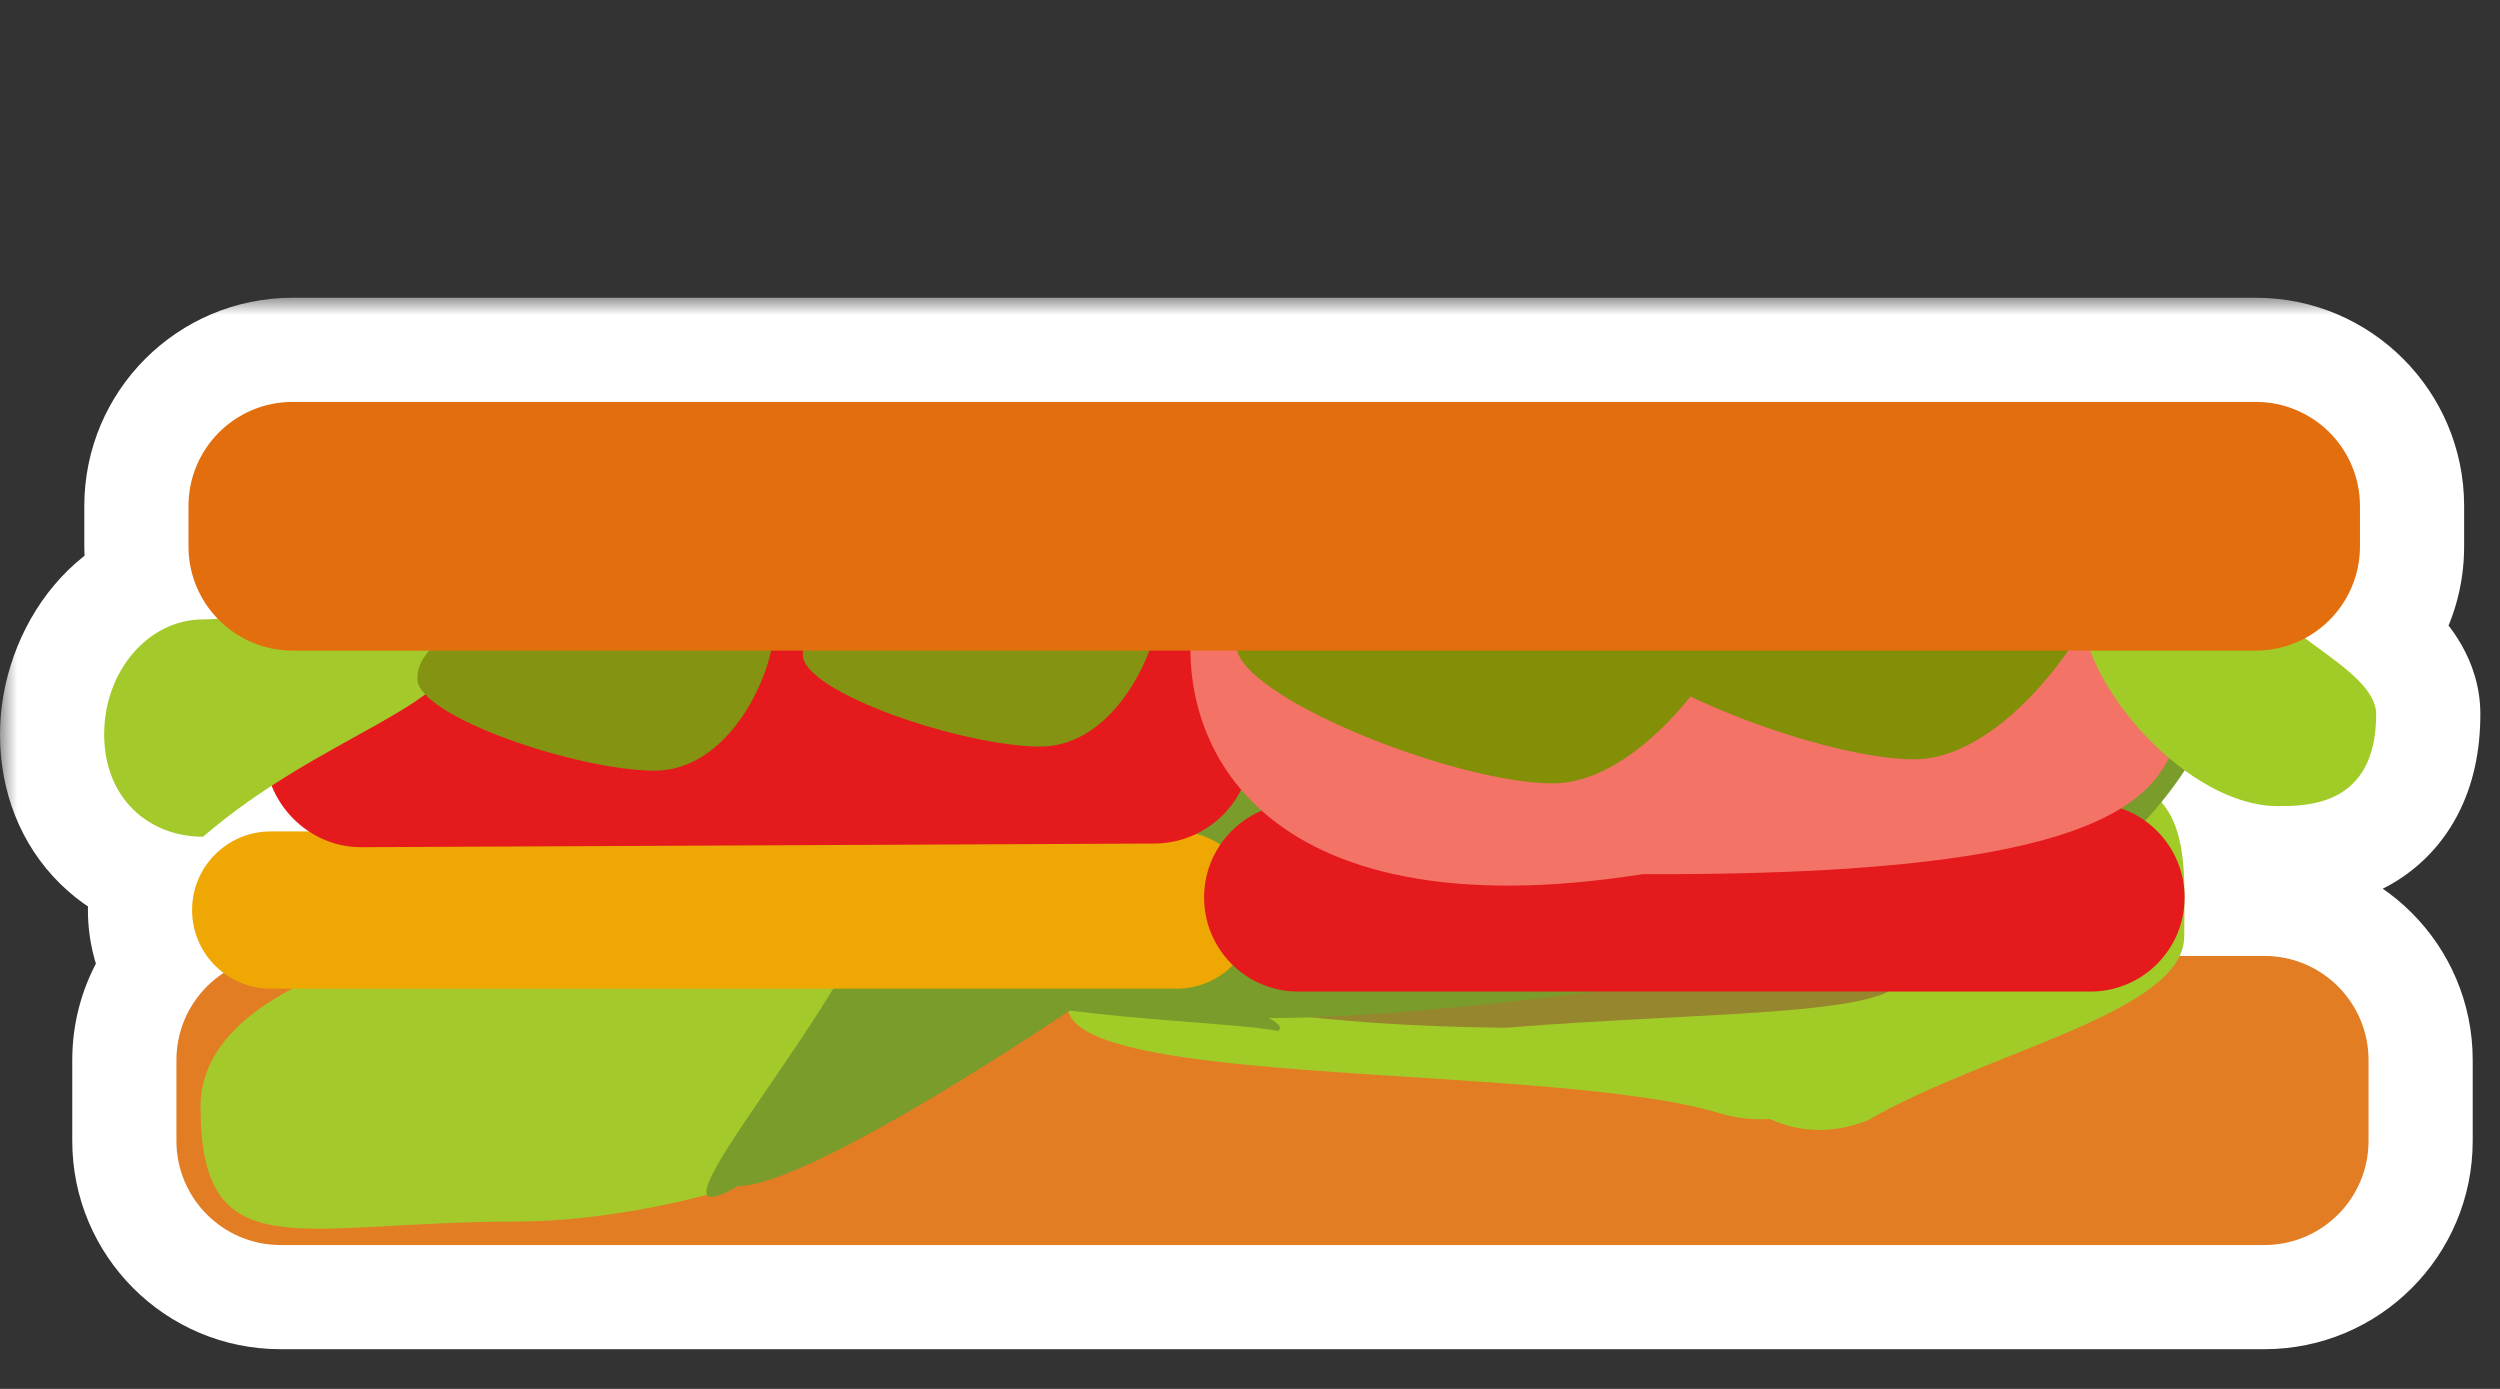 <svg width="72" height="40" viewBox="0 0 72 40" fill="none" xmlns="http://www.w3.org/2000/svg">
<rect x="0" y="0" width="72" height="40" fill="#333333" stroke="none"/>
<mask id="path-1-outside-1_783_91" maskUnits="userSpaceOnUse" x="0" y="8.575" width="72" height="31" fill="black">
<rect fill="white" y="8.575" width="72" height="31"/>
<path fill-rule="evenodd" clip-rule="evenodd" d="M5.428 14.575C5.428 12.918 6.771 11.575 8.428 11.575L64.967 11.575C66.624 11.575 67.967 12.918 67.967 14.575V15.737C67.967 16.881 67.327 17.875 66.385 18.381C66.512 18.478 66.647 18.576 66.785 18.677C67.567 19.247 68.434 19.879 68.434 20.566C68.434 23.216 66.452 23.216 65.586 23.216C64.723 23.216 63.782 22.816 62.918 22.188C62.721 22.492 62.496 22.798 62.248 23.102C62.802 23.736 62.901 24.69 62.912 25.701C62.914 25.749 62.916 25.798 62.916 25.847C62.916 25.889 62.915 25.931 62.913 25.973C62.912 26.128 62.911 26.284 62.909 26.439C62.907 26.615 62.905 26.791 62.905 26.966C62.905 27.163 62.859 27.351 62.774 27.531H63.963C64.414 27.13 64.75 26.808 64.884 26.647C64.888 26.956 64.7 27.252 64.392 27.531H65.214C66.871 27.531 68.214 28.875 68.214 30.531V32.857C68.214 34.514 66.871 35.857 65.214 35.857H8.081C6.424 35.857 5.081 34.514 5.081 32.857V30.531C5.081 29.481 5.62 28.557 6.437 28.021C5.888 27.608 5.532 26.95 5.532 26.21C5.532 24.959 6.546 23.945 7.796 23.945L8.895 23.945C8.417 23.63 8.039 23.17 7.822 22.63C7.164 23.057 6.496 23.539 5.848 24.098C4.275 24.098 3 22.981 3 21.151C3 19.322 4.275 17.839 5.848 17.839C5.966 17.839 6.108 17.832 6.27 17.821C5.749 17.281 5.428 16.547 5.428 15.737V14.575Z"/>
</mask>
<path d="M8.428 11.575L8.428 14.575L8.428 11.575ZM5.428 14.575L2.428 14.575V14.575H5.428ZM64.967 11.575V14.575V11.575ZM66.385 18.381L64.965 15.739L60.851 17.95L64.572 20.772L66.385 18.381ZM66.785 18.677L68.552 16.253V16.253L66.785 18.677ZM62.918 22.188L64.683 19.762L62.124 17.899L60.401 20.555L62.918 22.188ZM62.248 23.102L59.925 21.204L58.32 23.168L59.99 25.077L62.248 23.102ZM62.912 25.701L59.912 25.732L59.913 25.796L59.916 25.86L62.912 25.701ZM62.913 25.973L59.916 25.835L59.913 25.901L59.913 25.966L62.913 25.973ZM62.909 26.439L65.909 26.471V26.471L62.909 26.439ZM62.774 27.531L60.063 26.247L58.032 30.531H62.774V27.531ZM63.963 27.531V30.531H65.103L65.955 29.774L63.963 27.531ZM64.884 26.647L67.883 26.609L67.78 18.438L62.572 24.735L64.884 26.647ZM64.392 27.531L62.377 25.309L56.615 30.531H64.392V27.531ZM6.437 28.021L8.083 30.53L11.653 28.188L8.24 25.623L6.437 28.021ZM5.532 26.21L2.532 26.21V26.21L5.532 26.21ZM7.796 23.945L7.796 20.945H7.796L7.796 23.945ZM8.895 23.945L8.895 26.945L18.886 26.945L10.547 21.441L8.895 23.945ZM7.822 22.63L10.606 21.512L9.247 18.128L6.188 20.114L7.822 22.63ZM5.848 24.098V27.098H6.963L7.807 26.37L5.848 24.098ZM6.27 17.821L6.48 20.813L12.893 20.362L8.428 15.737L6.27 17.821ZM8.428 8.575C5.114 8.575 2.428 11.261 2.428 14.575L8.428 14.575V14.575L8.428 8.575ZM64.967 8.575L8.428 8.575L8.428 14.575L64.967 14.575V8.575ZM70.967 14.575C70.967 11.261 68.281 8.575 64.967 8.575V14.575V14.575H70.967ZM70.967 15.737V14.575H64.967V15.737H70.967ZM67.805 21.024C69.681 20.016 70.967 18.029 70.967 15.737H64.967C64.967 15.74 64.967 15.741 64.967 15.741C64.967 15.741 64.967 15.74 64.967 15.739C64.968 15.738 64.968 15.737 64.968 15.736C64.969 15.735 64.969 15.735 64.969 15.735C64.969 15.735 64.968 15.736 64.966 15.738C64.965 15.739 64.964 15.739 64.965 15.739L67.805 21.024ZM68.552 16.253C68.41 16.149 68.298 16.067 68.198 15.991L64.572 20.772C64.726 20.889 64.885 21.004 65.017 21.101L68.552 16.253ZM71.434 20.566C71.434 18.974 70.468 17.901 70.026 17.459C69.513 16.944 68.894 16.502 68.552 16.253L65.017 21.101C65.221 21.249 65.378 21.364 65.52 21.475C65.662 21.587 65.74 21.657 65.779 21.696C65.824 21.742 65.761 21.69 65.677 21.541C65.586 21.382 65.434 21.042 65.434 20.566H71.434ZM65.586 26.216C65.93 26.216 67.406 26.268 68.778 25.515C69.542 25.096 70.258 24.445 70.756 23.513C71.241 22.607 71.434 21.597 71.434 20.566H65.434C65.434 20.86 65.379 20.845 65.465 20.683C65.508 20.604 65.571 20.516 65.655 20.432C65.739 20.35 65.822 20.293 65.891 20.255C66.017 20.186 66.077 20.191 65.996 20.202C65.962 20.206 65.913 20.211 65.844 20.213C65.77 20.216 65.698 20.216 65.586 20.216V26.216ZM61.152 24.613C62.297 25.446 63.851 26.216 65.586 26.216V20.216C65.611 20.216 65.538 20.22 65.356 20.148C65.178 20.078 64.947 19.954 64.683 19.762L61.152 24.613ZM64.571 25C64.885 24.617 65.174 24.222 65.434 23.821L60.401 20.555C60.267 20.761 60.108 20.979 59.925 21.204L64.571 25ZM65.912 25.67C65.902 24.729 65.871 22.688 64.506 21.127L59.99 25.077C59.825 24.889 59.822 24.759 59.851 24.89C59.864 24.951 59.879 25.05 59.891 25.198C59.903 25.346 59.91 25.52 59.912 25.732L65.912 25.67ZM65.915 25.847C65.915 25.745 65.913 25.644 65.907 25.543L59.916 25.86C59.916 25.855 59.916 25.851 59.916 25.847H65.915ZM65.909 26.111C65.913 26.023 65.915 25.935 65.915 25.847H59.916C59.916 25.843 59.916 25.839 59.916 25.835L65.909 26.111ZM65.909 26.471C65.91 26.318 65.912 26.15 65.913 25.981L59.913 25.966C59.912 26.106 59.911 26.25 59.909 26.407L65.909 26.471ZM65.905 26.966C65.905 26.81 65.907 26.65 65.909 26.471L59.909 26.407C59.907 26.581 59.905 26.773 59.905 26.966H65.905ZM65.485 28.816C65.744 28.27 65.905 27.645 65.905 26.966H59.905C59.905 26.68 59.975 26.431 60.063 26.247L65.485 28.816ZM63.963 24.531H62.774V30.531H63.963V24.531ZM65.955 29.774C66.377 29.399 66.891 28.928 67.195 28.559L62.572 24.735C62.61 24.689 62.625 24.676 62.593 24.708C62.568 24.734 62.527 24.776 62.466 24.834C62.344 24.951 62.177 25.105 61.97 25.289L65.955 29.774ZM61.884 26.685C61.878 26.196 62.029 25.822 62.155 25.603C62.216 25.497 62.273 25.423 62.31 25.38C62.347 25.336 62.373 25.313 62.377 25.309L66.406 29.754C66.945 29.267 67.904 28.207 67.883 26.609L61.884 26.685ZM65.214 24.531H64.392V30.531H65.214V24.531ZM71.214 30.531C71.214 27.218 68.528 24.531 65.214 24.531V30.531L65.214 30.531H71.214ZM71.214 32.857V30.531H65.214V32.857H71.214ZM65.214 38.857C68.528 38.857 71.214 36.17 71.214 32.857H65.214V32.857V38.857ZM8.081 38.857H65.214V32.857H8.081V38.857ZM2.081 32.857C2.081 36.17 4.767 38.857 8.081 38.857V32.857H8.081H2.081ZM2.081 30.531V32.857H8.081V30.531H2.081ZM4.792 25.513C3.165 26.58 2.081 28.428 2.081 30.531H8.081C8.081 30.53 8.081 30.529 8.081 30.529C8.081 30.528 8.081 30.528 8.081 30.528C8.081 30.528 8.081 30.528 8.081 30.528C8.081 30.528 8.081 30.529 8.081 30.529C8.08 30.531 8.079 30.533 8.079 30.534C8.079 30.534 8.079 30.533 8.08 30.532C8.081 30.531 8.083 30.53 8.083 30.53L4.792 25.513ZM2.532 26.21C2.532 27.934 3.364 29.464 4.635 30.419L8.24 25.623C8.411 25.752 8.532 25.967 8.532 26.21L2.532 26.21ZM7.796 20.945C4.889 20.945 2.532 23.302 2.532 26.21L8.532 26.21C8.532 26.616 8.203 26.945 7.796 26.945L7.796 20.945ZM8.895 20.945L7.796 20.945L7.796 26.945L8.895 26.945L8.895 20.945ZM5.038 23.748C5.484 24.858 6.259 25.799 7.242 26.449L10.547 21.441C10.563 21.452 10.575 21.462 10.583 21.473C10.591 21.483 10.599 21.495 10.606 21.512L5.038 23.748ZM7.807 26.37C8.329 25.92 8.883 25.518 9.456 25.146L6.188 20.114C5.445 20.596 4.663 21.159 3.889 21.825L7.807 26.37ZM0 21.151C0 22.792 0.588 24.324 1.729 25.448C2.854 26.557 4.345 27.098 5.848 27.098V21.098C5.81 21.098 5.808 21.091 5.832 21.101C5.858 21.111 5.898 21.133 5.94 21.174C5.982 21.215 6.004 21.256 6.011 21.274C6.018 21.291 6 21.258 6 21.151H0ZM5.848 14.839C2.209 14.839 0 18.107 0 21.151H6C6 20.927 6.079 20.8 6.109 20.765C6.122 20.75 6.112 20.767 6.064 20.791C6.011 20.817 5.935 20.839 5.848 20.839V14.839ZM6.059 14.828C5.93 14.837 5.866 14.839 5.848 14.839V20.839C6.066 20.839 6.286 20.827 6.48 20.813L6.059 14.828ZM2.428 15.737C2.428 17.355 3.072 18.828 4.112 19.904L8.428 15.737L8.428 15.737H2.428ZM2.428 14.575V15.737H8.428V14.575H2.428Z" fill="white" mask="url(#path-1-outside-1_783_91)"/>
<path d="M5.081 30.531C5.081 28.875 6.424 27.531 8.081 27.531H65.214C66.871 27.531 68.214 28.875 68.214 30.531V32.857C68.214 34.514 66.871 35.857 65.214 35.857H8.081C6.424 35.857 5.081 34.514 5.081 32.857V30.531Z" fill="#E27D24"/>
<path d="M28.56 27.892C28.56 32.649 19.767 35.181 14.889 35.181C8.597 35.181 5.775 36.625 5.775 31.868C5.775 27.111 17.142 25.905 23.434 25.905C29.726 25.905 28.56 23.135 28.56 27.892Z" fill="#A4C92B"/>
<path d="M59.232 22.806C59.232 25.192 54.384 33.528 49.536 32.064C44.688 30.601 30.751 31.364 30.751 28.978C30.751 26.592 37.181 22.417 42.871 22.417C48.56 22.417 59.232 20.419 59.232 22.806Z" fill="#A1CC27"/>
<path d="M36.626 24.885C34.347 26.872 23.763 34.161 21.246 34.161C17.828 36.148 25.233 28.109 25.233 25.547C25.233 22.986 30.691 20.247 33.208 20.247C35.724 20.247 38.269 23.451 36.626 24.885Z" fill="#799C2B"/>
<path d="M62.906 26.966C62.906 29.162 57.21 30.279 53.792 32.267C50.374 33.592 48.096 29.824 48.096 27.629C48.096 25.433 57.21 25.641 60.058 22.328C63.204 22.328 62.906 24.77 62.906 26.966Z" fill="#A1CC27"/>
<path d="M54.571 27.717C55.932 29.318 49.532 29.089 43.366 29.6C37.677 29.548 34.913 28.859 34.913 28.859C35.087 28.162 39.661 26.628 43.847 27.672C48.204 27.418 54.744 27.02 54.571 27.717Z" fill="#96862E"/>
<path d="M63.882 19.15C64.332 22.03 58.755 28.212 52.489 27.549C43.81 26.631 42.484 25.086 43.376 24.898C42.926 22.018 49.091 20.001 53.115 19.15C57.139 18.3 63.431 16.27 63.882 19.15Z" fill="#799C2B"/>
<path d="M53.218 27.654C50.012 27.904 34.641 30.539 32.724 28.633C29.685 25.613 37.277 23.097 38.296 21.708C39.315 20.32 41.695 20.74 43.613 22.646C45.531 24.552 54.237 26.265 53.218 27.654Z" fill="#799C2B"/>
<path d="M36.807 29.693C35.605 29.415 28.73 29.269 28.263 28.367C27.523 26.939 30.918 26.996 31.46 26.616C32.003 26.235 32.822 26.658 33.289 27.56C33.756 28.461 37.35 29.312 36.807 29.693Z" fill="#799C2B"/>
<path d="M5.532 26.21C5.532 24.959 6.546 23.945 7.797 23.945L33.89 23.945C35.141 23.945 36.155 24.959 36.155 26.21C36.155 27.46 35.141 28.474 33.89 28.474L7.797 28.474C6.546 28.474 5.532 27.46 5.532 26.21Z" fill="#EFA703"/>
<path d="M7.62 21.536C7.643 20.09 8.771 18.94 10.197 18.909L33.013 18.411C34.823 18.372 36.268 20.006 36.028 21.82C35.84 23.241 34.661 24.288 33.243 24.294L10.411 24.399C8.866 24.406 7.595 23.102 7.62 21.536Z" fill="#E51A1D"/>
<path d="M34.678 25.804C34.702 24.324 35.908 23.136 37.389 23.136L60.205 23.136C61.702 23.136 62.916 24.35 62.916 25.847C62.916 27.344 61.702 28.557 60.205 28.557L37.389 28.557C35.875 28.557 34.654 27.317 34.678 25.804Z" fill="#E51A1D"/>
<path d="M63.014 19.553C62.495 22.043 63.443 25.24 47.311 25.175C36.18 26.936 33.592 21.282 34.428 17.273C35.511 14.661 42.313 14.935 49.191 16.159C56.069 17.383 63.533 17.064 63.014 19.553Z" fill="#F37366"/>
<path d="M13.253 18.501C13.253 20.331 9.266 21.151 5.848 24.098C4.275 24.098 3 22.981 3 21.151C3 19.322 4.275 17.839 5.848 17.839C7.421 17.839 13.253 16.672 13.253 18.501Z" fill="#A4C92B"/>
<path d="M22.272 18.219C22.272 19.317 21.056 22.195 18.854 22.195C16.652 22.195 12.019 20.642 12.019 19.544C12.019 18.447 13.804 17.557 16.006 17.557C18.208 17.557 22.272 17.122 22.272 18.219Z" fill="#849312"/>
<path d="M33.373 17.526C33.373 18.623 32.158 21.501 29.956 21.501C27.753 21.501 23.12 19.948 23.12 18.851C23.12 17.753 24.905 16.863 27.108 16.863C29.31 16.863 33.373 16.428 33.373 17.526Z" fill="#849312"/>
<path d="M50.417 16.598C50.417 18.062 47.553 22.561 44.721 22.561C41.89 22.561 35.607 20.05 35.607 18.586C35.607 17.122 39.042 17.261 41.873 17.261C44.705 17.261 50.417 15.134 50.417 16.598Z" fill="#838F07"/>
<path d="M60.824 15.904C60.824 17.368 57.959 21.868 55.128 21.868C52.296 21.868 46.014 19.356 46.014 17.892C46.014 16.428 49.448 16.567 52.279 16.567C55.111 16.567 60.824 14.441 60.824 15.904Z" fill="#838F07"/>
<path d="M65.586 17.253C65.212 18.122 68.434 19.241 68.434 20.566C68.434 23.216 66.453 23.216 65.586 23.216C63.069 23.216 59.89 19.815 59.89 17.253C59.89 14.692 61.93 12.615 64.447 12.615C66.963 12.615 66.156 14.603 65.586 17.253Z" fill="#A1CC27"/>
<path d="M5.428 14.575C5.428 12.918 6.771 11.575 8.428 11.575L64.967 11.575C66.624 11.575 67.967 12.918 67.967 14.575L67.967 15.737C67.967 17.394 66.624 18.737 64.967 18.737L8.428 18.737C6.771 18.737 5.428 17.394 5.428 15.737L5.428 14.575Z" fill="#E36E0E"/>
</svg>

